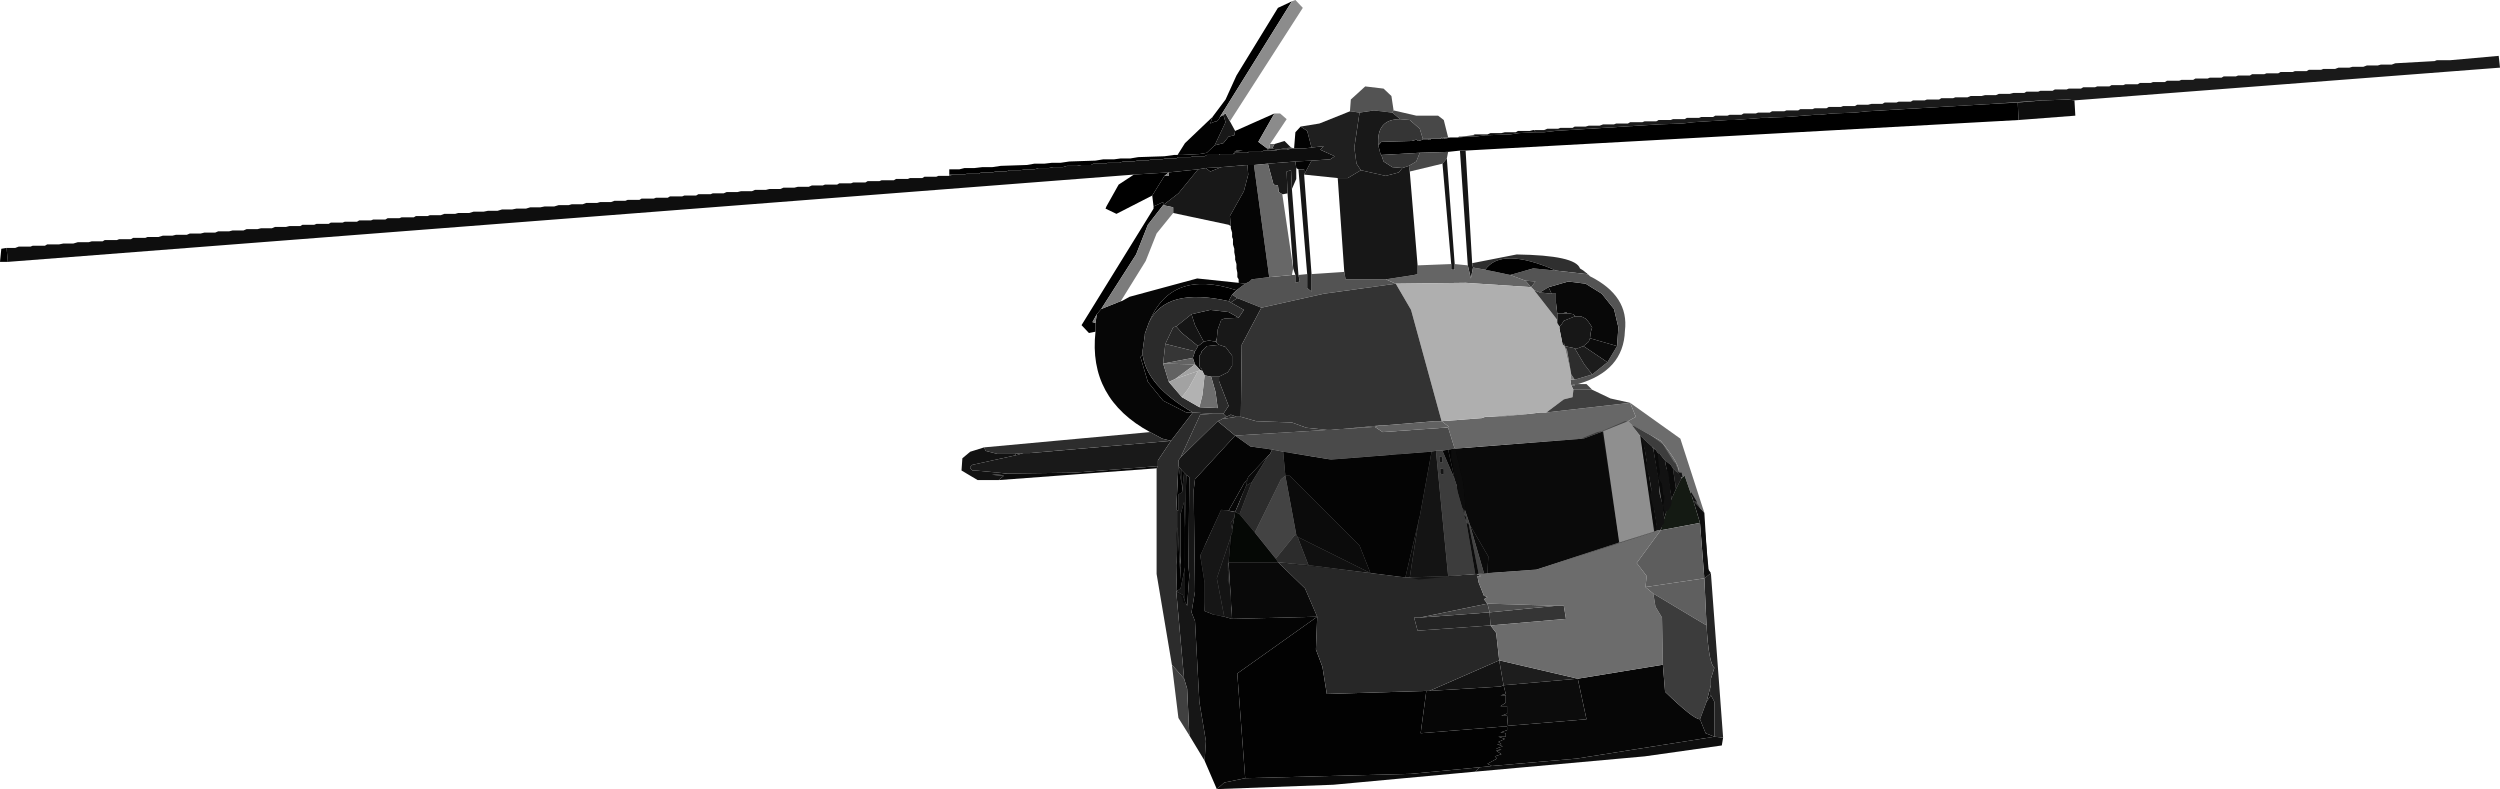<?xml version="1.0" encoding="UTF-8" standalone="no"?>
<svg xmlns:xlink="http://www.w3.org/1999/xlink" height="90.4px" width="286.4px" xmlns="http://www.w3.org/2000/svg">
  <g transform="matrix(1.0, 0.0, 0.0, 1.0, 161.15, 71.65)">
    <path d="M14.6 -56.75 L15.75 -56.75 16.1 -56.9 17.35 -56.9 17.6 -57.0 19.0 -57.0 19.25 -57.15 20.5 -57.15 20.85 -57.25 22.1 -57.25 22.5 -57.4 23.75 -57.4 24.0 -57.5 25.35 -57.5 25.6 -57.65 27.0 -57.65 27.25 -57.75 28.6 -57.75 28.85 -57.9 30.25 -57.9 30.5 -58.0 31.85 -58.0 32.1 -58.15 33.5 -58.15 33.75 -58.25 35.1 -58.25 35.35 -58.4 36.75 -58.4 37.0 -58.5 38.35 -58.5 38.6 -58.65 40.0 -58.65 40.25 -58.75 41.6 -58.75 41.85 -58.9 43.25 -58.9 43.5 -59.0 44.85 -59.0 45.1 -59.15 46.5 -59.15 46.75 -59.25 48.1 -59.25 48.35 -59.4 49.75 -59.4 50.0 -59.5 51.35 -59.5 51.6 -59.65 52.85 -59.65 53.25 -59.75 54.5 -59.75 54.75 -59.9 56.1 -59.9 56.35 -60.0 57.75 -60.0 58.0 -60.15 59.35 -60.15 59.6 -60.25 61.0 -60.25 61.25 -60.4 62.6 -60.4 62.85 -60.5 64.25 -60.5 64.6 -60.65 65.85 -60.65 66.25 -60.75 67.5 -60.75 67.85 -60.9 69.1 -60.9 69.5 -61.0 70.75 -61.0 71.0 -61.15 72.35 -61.15 72.6 -61.25 74.0 -61.25 74.25 -61.4 75.6 -61.4 75.85 -61.5 77.25 -61.5 77.5 -61.65 78.85 -61.65 79.1 -61.75 80.5 -61.75 80.75 -61.9 82.1 -61.9 82.35 -62.0 83.75 -62.0 84.0 -62.15 85.25 -62.15 85.5 -62.25 86.85 -62.25 87.1 -62.4 88.5 -62.4 88.75 -62.5 90.1 -62.5 90.35 -62.65 91.75 -62.65 92.0 -62.75 93.35 -62.75 93.6 -62.9 95.0 -62.9 95.25 -63.0 96.6 -63.0 96.85 -63.15 98.25 -63.15 98.5 -63.25 99.85 -63.25 100.1 -63.4 101.5 -63.4 101.75 -63.5 103.1 -63.5 103.35 -63.65 104.75 -63.65 105.0 -63.75 106.35 -63.75 106.75 -63.9 108.0 -63.9 108.35 -64.0 109.6 -64.0 110.0 -64.15 111.25 -64.15 111.6 -64.25 112.85 -64.25 113.25 -64.4 117.75 -64.65 118.0 -64.75 119.5 -64.75 125.1 -65.25 125.25 -63.9 76.5 -60.15 75.75 -60.25 73.1 -60.15 72.85 -60.15 67.1 -59.75 52.75 -58.9 51.35 -58.75 48.75 -58.65 47.35 -58.5 46.75 -58.5 43.5 -58.25 42.0 -58.2 41.35 -58.15 40.75 -58.15 37.5 -57.9 36.75 -57.9 32.85 -57.65 31.6 -57.5 28.85 -57.4 17.0 -56.65 15.75 -56.5 14.75 -56.5 14.6 -56.75 M7.6 -56.15 L7.75 -56.25 7.75 -56.15 7.6 -56.15 M-21.5 -53.9 L-21.4 -54.0 -21.4 -53.9 -21.5 -53.9 M-19.9 -54.0 L-19.75 -54.15 -19.75 -54.0 -19.9 -54.0 M-18.25 -54.15 L-18.15 -54.25 -18.15 -54.15 -18.25 -54.15 M-14.75 -54.5 L-15.0 -54.4 -14.9 -54.5 -14.75 -54.5 M-13.65 -54.5 L-13.65 -54.65 -13.15 -54.65 -13.65 -54.5" fill="#1a1a1a" fill-rule="evenodd" stroke="none"/>
    <path d="M76.5 -60.15 L76.6 -58.4 70.1 -57.9 70.0 -59.9 72.85 -60.15 73.1 -60.15 75.75 -60.25 76.5 -60.15 M36.25 12.85 L36.1 13.75 27.25 15.0 7.85 16.75 8.35 16.25 9.75 16.1 19.5 15.25 35.25 12.75 36.25 12.85 M-31.25 -51.65 L-160.25 -41.65 -160.4 -43.25 -159.4 -43.25 -159.0 -43.4 -157.65 -43.4 -157.4 -43.5 -156.0 -43.5 -155.75 -43.65 -154.4 -43.65 -153.9 -43.75 -152.75 -43.75 -152.25 -43.9 -151.0 -43.9 -150.65 -44.0 -149.4 -44.0 -149.15 -44.15 -147.75 -44.15 -147.5 -44.25 -146.15 -44.25 -145.9 -44.4 -144.5 -44.4 -144.25 -44.5 -143.0 -44.5 -142.5 -44.65 -141.4 -44.65 -141.0 -44.75 -139.75 -44.75 -139.4 -44.9 -138.15 -44.9 -137.75 -45.0 -136.5 -45.0 -136.15 -45.15 -134.9 -45.15 -134.5 -45.25 -133.25 -45.25 -132.9 -45.4 -131.65 -45.4 -131.25 -45.5 -130.0 -45.5 -129.65 -45.65 -128.4 -45.65 -128.0 -45.75 -126.75 -45.75 -126.5 -45.9 -125.15 -45.9 -124.9 -46.0 -123.5 -46.0 -123.25 -46.15 -121.9 -46.15 -121.65 -46.25 -120.25 -46.25 -120.0 -46.4 -118.65 -46.4 -118.4 -46.5 -117.0 -46.5 -116.75 -46.65 -115.4 -46.65 -115.15 -46.75 -113.75 -46.75 -113.5 -46.9 -112.15 -46.9 -111.9 -47.0 -110.65 -47.0 -110.25 -47.15 -109.0 -47.15 -108.65 -47.25 -107.4 -47.25 -106.9 -47.4 -105.75 -47.4 -105.25 -47.5 -104.15 -47.5 -103.65 -47.65 -102.5 -47.65 -102.0 -47.75 -100.9 -47.75 -100.4 -47.9 -99.25 -47.9 -98.75 -48.0 -97.65 -48.0 -97.15 -48.15 -96.0 -48.15 -95.65 -48.25 -94.4 -48.25 -94.0 -48.4 -92.75 -48.4 -92.4 -48.5 -91.15 -48.5 -90.75 -48.65 -89.5 -48.65 -89.25 -48.75 -87.9 -48.75 -87.65 -48.9 -86.25 -48.9 -86.0 -49.0 -84.65 -49.0 -84.4 -49.15 -83.0 -49.15 -82.75 -49.25 -81.4 -49.25 -81.15 -49.4 -79.75 -49.4 -79.5 -49.5 -78.25 -49.5 -77.9 -49.65 -76.65 -49.65 -76.25 -49.75 -75.0 -49.75 -74.65 -49.9 -73.4 -49.9 -73.0 -50.0 -71.75 -50.0 -71.4 -50.15 -70.15 -50.15 -69.75 -50.25 -68.5 -50.25 -68.15 -50.4 -66.9 -50.4 -66.65 -50.5 -65.25 -50.5 -65.0 -50.65 -63.65 -50.65 -63.4 -50.75 -62.0 -50.75 -61.75 -50.9 -60.4 -50.9 -60.15 -51.0 -58.75 -51.0 -58.5 -51.15 -57.15 -51.15 -56.9 -51.25 -55.5 -51.25 -55.25 -51.4 -53.9 -51.4 -53.65 -51.5 -52.4 -51.5 -52.0 -51.65 -50.65 -51.65 -50.4 -51.75 -49.0 -51.75 -48.75 -51.9 -47.4 -51.9 -47.15 -52.0 -45.9 -52.0 -45.5 -52.15 -44.25 -52.15 -43.75 -52.25 -42.65 -52.25 -42.15 -52.4 -41.0 -52.4 -40.5 -52.5 -39.4 -52.5 -38.9 -52.65 -37.75 -52.65 -37.25 -52.75 -36.15 -52.75 -35.9 -52.9 -34.5 -52.9 -34.25 -53.0 -32.9 -53.0 -32.5 -53.15 -31.25 -53.15 -30.9 -53.25 -29.65 -53.25 -29.25 -53.4 -28.0 -53.4 -27.65 -53.5 -26.4 -53.5 -26.15 -53.65 -24.75 -53.65 -24.5 -53.75 -23.15 -53.75 -22.9 -53.9 -21.5 -53.9 -21.4 -53.9 -21.4 -54.0 -19.9 -54.0 -19.75 -54.0 -19.75 -54.15 -18.25 -54.15 -18.15 -54.15 -18.15 -54.25 -16.65 -54.25 -16.4 -54.4 -15.0 -54.4 -14.75 -54.5 -13.65 -54.5 -13.15 -54.65 -12.9 -54.65 -11.65 -54.65 -10.9 -54.75 -9.5 -54.9 -9.9 -54.5 -8.25 -53.75 -8.75 -53.4 -10.9 -53.25 -12.75 -53.15 -15.9 -52.9 -17.5 -52.75 -18.25 -52.75 -21.25 -52.5 -23.0 -52.4 -23.9 -52.25 -27.25 -51.9 -31.25 -51.65 M6.25 -56.0 L7.6 -56.15 7.75 -56.15 7.75 -56.25 9.25 -56.25 9.6 -56.4 10.85 -56.4 11.25 -56.5 12.5 -56.5 12.75 -56.65 14.1 -56.65 14.5 -56.75 14.6 -56.75 14.75 -56.5 12.85 -56.4 11.85 -56.25 9.0 -56.15 7.85 -56.0 7.0 -56.0 6.25 -56.0" fill="#0e0e0e" fill-rule="evenodd" stroke="none"/>
    <path d="M4.75 -55.9 L5.0 -55.9 4.35 -55.75 4.25 -55.9 4.75 -55.9 M5.85 -55.9 L6.0 -56.0 6.25 -56.0 7.0 -56.0 5.85 -55.9 M41.35 -58.15 L42.0 -58.2 41.5 -58.15 41.35 -58.15 M67.1 -59.75 L72.85 -60.15 70.0 -59.9 67.1 -59.75 M3.85 -55.75 L4.0 -55.9 4.1 -55.75 3.85 -55.75" fill="#282828" fill-rule="evenodd" stroke="none"/>
    <path d="M70.1 -57.9 L6.75 -54.4 6.1 -54.4 4.75 -54.25 1.5 -54.15 -2.9 -53.9 -3.0 -54.0 -3.25 -55.0 -2.9 -55.4 0.6 -55.5 1.1 -55.65 1.35 -55.5 1.85 -55.65 2.5 -55.65 2.75 -55.65 2.75 -55.75 3.85 -55.75 4.1 -55.75 4.35 -55.75 5.0 -55.9 5.85 -55.9 7.0 -56.0 7.85 -56.0 9.0 -56.15 11.85 -56.25 12.85 -56.4 14.75 -56.5 15.75 -56.5 17.0 -56.65 28.85 -57.4 31.6 -57.5 32.85 -57.65 36.75 -57.9 37.5 -57.9 40.75 -58.15 41.35 -58.15 41.5 -58.15 42.0 -58.2 43.5 -58.25 46.75 -58.5 47.35 -58.5 48.75 -58.65 51.35 -58.75 52.75 -58.9 67.1 -59.75 70.0 -59.9 70.1 -57.9 M-35.65 -33.65 L-36.4 -33.5 -37.25 -34.4 -29.0 -47.75 -29.0 -48.0 -27.9 -48.5 -27.9 -48.15 -29.65 -45.9 -31.0 -42.5 -35.0 -36.25 -35.5 -35.65 -36.0 -34.75 -35.65 -34.65 -35.65 -33.65 M-29.15 -49.25 L-33.25 -47.15 -34.5 -47.75 -34.4 -48.0 -33.0 -50.5 -31.25 -51.65 -27.25 -51.9 -27.75 -51.5 -29.15 -49.25 M-160.25 -41.65 L-161.15 -41.65 -161.0 -43.15 -160.4 -43.25 -160.25 -41.65 M-52.4 -51.65 L-52.4 -52.25 -51.25 -52.25 -50.65 -52.4 -49.5 -52.4 -48.65 -52.5 -47.5 -52.5 -46.5 -52.65 -43.5 -52.75 -42.65 -52.9 -41.5 -52.9 -40.65 -53.0 -39.65 -53.0 -38.65 -53.15 -35.65 -53.25 -34.75 -53.4 -33.5 -53.4 -32.75 -53.5 -31.65 -53.5 -30.75 -53.65 -27.75 -53.75 -26.65 -53.9 -26.25 -53.9 -25.75 -53.9 -23.75 -54.0 -22.9 -54.15 -22.0 -55.0 -21.0 -55.25 -20.4 -56.0 -19.75 -56.15 -19.65 -56.65 -15.15 -58.65 -17.0 -55.4 -16.0 -54.65 -16.0 -54.5 -15.0 -54.4 -16.4 -54.4 -16.65 -54.25 -18.15 -54.25 -18.25 -54.15 -19.75 -54.15 -19.9 -54.0 -21.4 -54.0 -21.5 -53.9 -22.9 -53.9 -23.15 -53.75 -24.5 -53.75 -24.75 -53.65 -26.15 -53.65 -26.4 -53.5 -27.65 -53.5 -28.0 -53.4 -29.25 -53.4 -29.65 -53.25 -30.9 -53.25 -31.25 -53.15 -32.5 -53.15 -32.9 -53.0 -34.25 -53.0 -34.5 -52.9 -35.9 -52.9 -36.15 -52.75 -37.25 -52.75 -37.75 -52.65 -38.9 -52.65 -39.4 -52.5 -40.5 -52.5 -41.0 -52.4 -42.15 -52.4 -42.65 -52.25 -43.75 -52.25 -44.25 -52.15 -45.5 -52.15 -45.9 -52.0 -47.15 -52.0 -47.4 -51.9 -48.75 -51.9 -49.0 -51.75 -50.4 -51.75 -50.65 -51.65 -52.0 -51.65 -52.4 -51.65 M-22.25 -58.25 L-20.75 -60.25 -19.5 -63.0 -14.75 -70.75 -13.15 -71.5 -21.4 -58.25 -21.5 -58.0 -21.75 -57.75 -21.9 -57.75 -22.5 -57.5 -22.25 -58.25 M-21.25 -52.5 L-22.5 -52.0 -23.0 -52.4 -21.25 -52.5 M-18.75 -54.4 L-19.5 -54.4 -19.75 -54.25 -18.75 -54.4 M-14.75 -54.5 L-14.9 -54.5 -14.0 -54.65 -13.65 -54.65 -13.65 -54.5 -14.75 -54.5 M-19.5 -38.4 L-20.0 -37.9 -20.4 -37.15 Q-27.65 -38.8 -29.55 -34.65 -27.05 -40.9 -19.5 -38.4 M-24.5 -24.4 L-25.25 -24.4 -27.9 -25.75 -29.65 -27.9 -30.5 -30.75 -30.25 -31.0 Q-29.75 -27.4 -24.5 -24.4" fill="#000000" fill-rule="evenodd" stroke="none"/>
    <path d="M-6.5 -58.9 L-6.4 -60.25 -4.75 -61.75 -2.65 -61.5 -1.75 -60.65 -1.5 -59.0 -1.65 -58.75 -3.75 -59.0 -5.4 -58.75 -6.4 -58.9 -6.5 -58.9 M-15.75 -39.9 L-13.15 -40.15 -12.75 -40.15 -12.75 -39.25 -12.25 -39.4 -12.4 -40.15 -11.4 -40.25 -11.4 -38.65 -10.9 -38.25 -10.9 -40.25 -7.15 -40.5 -7.0 -39.65 -2.4 -39.65 -1.25 -39.15 -9.5 -38.0 -16.65 -36.4 -19.4 -37.5 -20.0 -37.9 -19.5 -38.4 -18.5 -39.15 -18.0 -39.4 -17.75 -39.65 -15.75 -39.9" fill="#535353" fill-rule="evenodd" stroke="none"/>
    <path d="M-1.5 -59.0 L1.1 -58.4 3.6 -58.4 4.25 -57.9 4.75 -55.9 4.25 -55.9 4.0 -55.9 3.85 -55.75 2.75 -55.75 2.5 -55.75 1.85 -55.75 1.5 -56.9 0.35 -57.9 -0.75 -58.0 -1.65 -58.75 -1.5 -59.0 M0.25 -52.65 L1.1 -53.15 1.5 -54.15 4.75 -54.25 4.6 -53.5 4.1 -52.9 0.35 -52.0 0.25 -52.65" fill="#484848" fill-rule="evenodd" stroke="none"/>
    <path d="M-20.25 -57.75 L-19.65 -56.65 -19.75 -56.15 -20.4 -56.0 -21.0 -55.25 -22.0 -55.0 -20.75 -57.65 -21.0 -58.5 -20.75 -58.65 -20.25 -57.75 M-23.9 -52.25 L-23.0 -52.4 -22.5 -52.0 -21.25 -52.5 -18.25 -52.75 -18.15 -51.65 -18.65 -49.75 -20.25 -46.9 -20.15 -45.75 -20.4 -45.9 -26.75 -47.25 -26.75 -47.9 -27.9 -48.15 -26.15 -49.5 -23.9 -52.25 M-13.65 -49.5 L-13.75 -52.0 -13.25 -52.15 -13.15 -50.0 -12.4 -40.15 -12.25 -39.4 -12.75 -39.25 -12.75 -40.15 -13.0 -40.9 -13.65 -49.5 M-5.25 -52.15 L-5.75 -52.9 -6.0 -54.75 -5.4 -58.75 -3.75 -59.0 -1.65 -58.75 -0.75 -58.0 Q-3.5 -58.0 -3.25 -55.0 L-3.0 -54.0 -2.9 -53.9 -2.65 -53.15 -1.65 -52.5 -0.5 -52.4 -0.9 -51.9 -2.4 -51.5 -5.25 -52.15 M-19.4 -37.5 L-16.65 -36.4 -18.9 -32.15 -19.0 -23.9 -19.5 -23.9 -20.15 -24.15 -20.65 -23.9 -21.0 -24.25 -20.4 -25.15 -21.5 -28.0 -21.5 -28.5 -20.5 -29.0 -20.0 -29.75 -20.0 -30.9 -20.75 -31.9 -21.5 -32.15 -21.75 -32.4 -21.75 -32.9 -21.65 -33.9 -21.25 -35.0 -20.9 -35.15 -19.25 -35.25 -18.65 -36.15 -20.15 -37.0 -19.4 -37.5" fill="#181818" fill-rule="evenodd" stroke="none"/>
    <path d="M-12.15 -57.15 L-10.0 -57.5 -6.5 -58.9 -6.4 -58.9 -5.4 -58.75 -6.0 -54.75 -5.75 -52.9 -5.25 -52.15 -6.75 -51.25 -7.9 -51.25 -11.75 -51.65 -10.9 -53.25 -8.75 -53.4 -8.25 -53.75 -9.9 -54.5 -9.5 -54.9 -10.9 -54.75 -11.4 -56.65 -12.15 -57.15" fill="#1f1f1f" fill-rule="evenodd" stroke="none"/>
    <path d="M-29.0 -48.0 L-29.15 -49.25 -27.75 -51.5 -27.25 -51.5 -27.25 -51.9 -23.9 -52.25 -26.15 -49.5 -27.9 -48.15 -27.9 -48.5 -29.0 -48.0 M-26.25 -53.9 L-25.4 -55.25 -22.25 -58.25 -22.5 -57.5 -21.9 -57.75 -21.75 -57.75 -21.5 -58.0 -21.4 -58.25 -21.0 -58.5 -20.75 -57.65 -22.0 -55.0 -22.9 -54.15 -23.75 -54.0 -25.75 -53.9 -26.25 -53.9 M-12.9 -54.65 L-12.75 -56.5 -12.15 -57.15 -11.4 -56.65 -10.9 -54.75 -11.65 -54.65 -12.9 -54.65 M-12.75 -53.15 L-10.9 -53.25 -11.75 -51.65 -11.75 -52.25 -12.4 -52.25 -12.65 -52.4 -12.75 -53.15 M5.5 -20.25 L20.25 -21.4 22.5 -22.25 24.35 -9.5 14.85 -6.4 9.25 -6.0 9.35 -7.9 7.25 -11.5 5.5 -16.75 4.75 -20.15 5.5 -20.25 M28.75 -10.9 L28.35 -10.75 26.75 -21.75 27.1 -21.4 28.75 -10.9 M28.25 -20.25 L28.5 -20.15 28.85 -19.65 29.85 -13.4 29.5 -12.25 28.25 -20.25 M29.6 -18.9 L30.25 -18.4 30.5 -18.0 30.85 -15.65 30.35 -14.5 29.6 -18.9 M-25.4 -11.25 L-25.4 -6.65 -25.9 -4.25 -26.4 -3.9 -26.25 -11.25 -25.9 -5.25 -25.9 -12.75 -25.5 -14.15 -25.4 -11.25 M-26.15 -18.25 L-25.75 -16.0 -25.75 -17.75 -25.5 -17.5 -25.75 -15.25 -26.15 -15.0 -26.15 -13.15 -26.4 -13.25 -26.15 -18.25 M-10.25 -1.0 L-10.4 2.75 -9.65 4.75 -9.15 7.85 2.25 7.5 1.6 12.35 10.85 11.6 11.5 11.6 11.5 12.0 10.75 12.25 11.35 12.35 11.35 12.75 10.5 12.75 11.25 13.0 10.5 13.35 10.85 13.6 10.35 13.6 11.0 13.85 10.25 14.1 10.85 14.25 10.25 14.35 10.85 14.75 10.1 15.0 10.35 15.25 9.25 15.85 9.75 16.1 8.35 16.25 0.5 17.0 -18.5 17.5 -19.4 5.6 -19.4 5.5 -10.25 -1.0 M-44.75 -19.5 L-44.9 -19.65 -43.9 -19.75 -44.75 -19.5" fill="#020202" fill-rule="evenodd" stroke="none"/>
    <path d="M-15.15 -55.15 L-14.0 -55.5 -13.25 -54.75 -12.9 -54.65 -13.15 -54.65 -13.25 -54.75 -14.0 -54.65 -14.9 -54.5 -15.4 -54.65 -15.15 -55.15 M-14.25 -49.4 L-14.65 -49.65 -14.75 -50.4 -15.25 -50.5 -15.9 -52.9 -12.75 -53.15 -12.65 -52.4 -12.65 -51.15 -13.15 -50.0 -13.25 -52.15 -13.75 -52.0 -13.65 -49.5 -14.15 -49.4 -14.25 -49.4 M-27.0 -21.15 L-28.5 -18.9 -28.5 -18.25 -38.15 -17.5 -45.75 -17.4 -49.4 -17.75 -49.75 -17.75 -50.0 -18.0 -50.0 -18.15 -49.75 -18.4 -44.75 -19.5 -43.9 -19.75 -43.15 -19.75 -27.0 -21.15" fill="#191919" fill-rule="evenodd" stroke="none"/>
    <path d="M-15.65 -55.15 L-15.15 -55.15 -15.4 -54.65 -15.75 -54.65 -15.65 -55.15 M-17.5 -52.75 L-15.9 -52.9 -15.25 -50.5 -14.75 -50.4 -14.65 -49.65 -14.25 -49.4 -13.0 -40.9 -13.15 -40.15 -15.75 -39.9 -17.5 -52.75 M16.0 -24.4 L25.6 -25.5 26.25 -23.9 25.35 -23.4 22.5 -22.25 20.25 -21.4 5.5 -20.25 4.75 -22.65 4.25 -22.65 4.85 -22.75 4.0 -23.4 8.6 -23.75 9.0 -23.9 9.85 -23.9 10.6 -23.9 14.15 -24.25 15.35 -24.4 16.0 -24.4" fill="#676767" fill-rule="evenodd" stroke="none"/>
    <path d="M20.25 -40.65 L20.85 -40.15 20.6 -40.25 20.25 -40.65 M-20.15 -45.75 L-20.25 -46.9 -18.65 -49.75 -18.15 -51.65 -18.25 -52.75 -17.5 -52.75 -15.75 -39.9 -17.75 -39.65 -18.0 -39.4 -18.5 -39.15 -19.25 -39.25 -19.25 -39.65 -19.4 -39.9 -19.4 -40.4 -19.5 -40.9 -19.5 -41.4 -19.65 -41.9 -19.65 -42.25 -19.75 -42.75 -19.75 -43.15 -19.9 -43.65 -19.9 -44.25 -20.0 -44.5 -20.0 -45.0 -20.15 -45.5 -20.15 -45.75" fill="#050505" fill-rule="evenodd" stroke="none"/>
    <path d="M-52.4 -51.5 L-52.4 -51.65 -52.0 -51.65 -52.4 -51.5 M-15.0 -54.4 L-16.0 -54.5 -16.0 -54.65 -15.75 -54.65 -15.4 -54.65 -14.9 -54.5 -15.0 -54.4 M-18.75 -54.4 L-19.75 -54.25 -19.5 -54.4 -18.75 -54.4 M-13.15 -54.65 L-13.65 -54.65 -14.0 -54.65 -13.25 -54.75 -13.15 -54.65 M1.85 -55.75 L2.5 -55.75 2.5 -55.65 1.85 -55.65 1.85 -55.75 M4.0 -55.9 L4.25 -55.9 4.1 -55.75 4.0 -55.9 M16.25 -38.75 L18.5 -39.4 20.5 -39.15 22.35 -38.0 23.75 -36.25 24.25 -34.15 24.1 -32.0 21.0 -32.9 21.1 -33.65 21.25 -34.15 20.85 -34.75 20.5 -35.15 20.0 -35.4 19.35 -35.4 19.25 -35.5 19.1 -35.65 18.6 -35.75 18.35 -35.75 18.35 -35.9 17.85 -35.75 17.25 -35.75 17.1 -37.0 17.1 -38.0 16.6 -38.0 16.25 -38.75 M-19.25 -35.25 L-20.9 -35.15 -21.25 -35.0 -21.65 -33.9 -21.75 -32.9 -21.9 -32.5 -22.65 -32.65 -23.25 -32.5 -24.25 -34.4 -24.65 -35.65 -22.5 -36.15 -20.4 -35.9 -19.25 -35.25" fill="#080808" fill-rule="evenodd" stroke="none"/>
    <path d="M-15.15 -58.65 L-14.5 -58.65 -13.75 -58.0 -15.65 -55.15 -15.75 -54.65 -16.0 -54.65 -17.0 -55.4 -15.15 -58.65" fill="#8b8b8b" fill-rule="evenodd" stroke="none"/>
    <path d="M-13.15 -71.5 L-12.75 -71.65 -11.9 -70.75 -20.25 -57.75 -20.75 -58.65 -21.0 -58.5 -21.4 -58.25 -13.15 -71.5" fill="#8c8c8c" fill-rule="evenodd" stroke="none"/>
    <path d="M-0.75 -58.0 L0.35 -57.9 1.5 -56.9 1.85 -55.75 1.85 -55.65 1.35 -55.5 1.1 -55.65 0.6 -55.5 -2.9 -55.4 -3.25 -55.0 Q-3.5 -58.0 -0.75 -58.0 M-0.5 -52.4 L-1.65 -52.5 -2.65 -53.15 -2.9 -53.9 1.5 -54.15 1.1 -53.15 0.25 -52.65 -0.5 -52.4 M17.1 -2.25 L18.0 -2.25 18.25 -0.75 9.6 0.0 9.5 -1.5 17.1 -2.25 M-21.0 -24.25 L-20.65 -23.9 -21.15 -23.65 -21.4 -23.5 -21.65 -23.4 -25.9 -19.25 -23.65 -24.15 -22.15 -24.25 -21.0 -24.25" fill="#353535" fill-rule="evenodd" stroke="none"/>
    <path d="M2.5 -55.75 L2.75 -55.75 2.75 -55.65 2.5 -55.65 2.5 -55.75 M4.1 -55.75 L4.25 -55.9 4.35 -55.75 4.1 -55.75 M10.6 4.0 L19.6 6.1 11.1 6.85 10.6 4.0 M-12.5 -10.15 L-4.15 -6.0 -11.25 -6.9 -12.5 -10.15" fill="#1d1d1d" fill-rule="evenodd" stroke="none"/>
    <path d="M6.75 -54.4 L7.5 -41.5 7.6 -41.0 7.35 -39.75 7.0 -41.25 6.1 -54.4 6.75 -54.4 M-23.15 15.5 L-24.9 12.6 -25.15 7.25 -25.5 6.1 -26.4 -3.9 -25.65 -3.5 -25.4 -2.75 -25.15 -2.25 -24.9 -5.75 -25.0 -6.75 -24.9 -17.0 -25.25 -17.25 -25.5 -17.5 -25.75 -17.75 -26.15 -18.25 -26.15 -18.9 -25.9 -19.25 -21.65 -23.4 -19.65 -21.75 -24.25 -16.75 -24.4 -15.5 -24.25 -3.9 -24.65 -1.5 -24.25 -0.5 -23.75 8.75 -23.0 13.25 -23.15 15.5 M-12.4 -52.25 L-11.75 -52.25 -11.75 -51.65 -10.9 -40.25 -10.9 -38.25 -11.4 -38.65 -11.4 -40.25 -12.4 -52.25 M4.1 -52.9 L4.6 -53.5 5.5 -41.4 5.5 -40.75 5.1 -40.75 5.1 -41.4 4.1 -52.9" fill="#161616" fill-rule="evenodd" stroke="none"/>
    <path d="M1.25 -41.25 L5.1 -41.4 5.1 -40.75 5.5 -40.75 5.5 -41.4 7.0 -41.25 7.35 -39.75 7.6 -41.0 9.0 -40.75 11.85 -40.15 13.6 -39.5 14.25 -38.75 6.75 -39.25 -1.25 -39.15 -2.4 -39.65 0.85 -40.15 1.25 -40.25 1.25 -41.25" fill="#656565" fill-rule="evenodd" stroke="none"/>
    <path d="M-7.9 -51.25 L-6.75 -51.25 -5.25 -52.15 -2.4 -51.5 -0.9 -51.9 -0.5 -52.4 0.25 -52.65 0.35 -52.0 1.25 -41.25 1.25 -40.25 0.85 -40.15 -2.4 -39.65 -7.0 -39.65 -7.15 -40.5 -7.9 -51.25 M21.0 -32.9 L20.85 -32.5 20.25 -32.0 19.6 -31.75 19.25 -31.75 18.1 -32.0 18.1 -32.25 17.85 -32.25 17.5 -34.0 17.5 -34.25 17.75 -34.5 18.0 -34.9 19.25 -35.4 19.35 -35.4 20.0 -35.4 20.5 -35.15 20.85 -34.75 21.25 -34.15 21.1 -33.65 21.0 -32.9" fill="#171717" fill-rule="evenodd" stroke="none"/>
    <path d="M-27.25 -51.9 L-27.25 -51.5 -27.75 -51.5 -27.25 -51.9" fill="#7e7e7e" fill-rule="evenodd" stroke="none"/>
    <path d="M-29.4 -22.15 Q-36.5 -26.0 -35.65 -33.65 L-35.65 -34.65 -35.5 -35.65 -35.0 -36.25 -32.75 -37.15 -32.65 -37.15 -31.75 -37.65 -24.0 -39.75 -19.25 -39.25 -18.5 -39.15 -19.5 -38.4 Q-27.05 -40.9 -29.55 -34.65 L-30.0 -33.4 -30.0 -33.25 -30.25 -31.5 -30.25 -31.0 -30.5 -30.75 -29.65 -27.9 -27.9 -25.75 -25.25 -24.4 -24.5 -24.4 -27.0 -21.15 -28.0 -21.4 -29.4 -22.15 M19.6 6.1 L29.35 4.5 29.6 7.6 Q32.85 10.75 33.6 10.75 L34.25 12.35 35.25 12.75 19.5 15.25 9.75 16.1 9.25 15.85 10.35 15.25 10.1 15.0 10.85 14.75 10.25 14.35 10.85 14.25 10.25 14.1 11.0 13.85 10.35 13.6 10.85 13.6 10.5 13.35 11.25 13.0 10.5 12.75 11.35 12.75 11.35 12.35 10.75 12.25 11.5 12.0 11.5 11.6 10.85 11.6 1.6 12.35 2.25 7.5 2.6 7.5 10.75 7.0 11.1 6.85 11.35 7.85 10.75 8.0 11.35 8.0 11.35 8.85 10.75 9.25 11.5 9.25 11.5 10.1 10.85 10.35 11.5 10.35 11.6 11.5 20.6 10.75 19.6 6.1 M-21.75 -32.4 L-21.5 -32.15 -22.9 -32.0 -23.5 -31.4 -23.5 -31.25 -23.75 -30.9 -23.75 -29.75 -23.65 -29.5 -23.5 -29.4 -23.4 -29.15 -23.65 -29.25 -24.25 -29.9 -24.5 -30.65 -24.25 -31.4 -23.9 -32.0 -23.25 -32.5 -22.65 -32.65 -21.9 -32.5 -21.75 -32.4 M-18.65 -16.25 L-18.25 -16.65 -18.4 -16.0 -19.65 -13.0 -20.4 -13.15 -18.65 -16.25" fill="#060606" fill-rule="evenodd" stroke="none"/>
    <path d="M-27.9 -48.15 L-26.75 -47.9 -26.75 -47.25 -28.65 -44.9 -29.9 -41.75 -32.75 -37.15 -35.0 -36.25 -31.0 -42.5 -29.65 -45.9 -27.9 -48.15 M-35.5 -35.65 L-35.65 -34.65 -36.0 -34.75 -35.5 -35.65" fill="#7c7c7c" fill-rule="evenodd" stroke="none"/>
    <path d="M7.5 -41.5 L12.6 -42.5 Q19.35 -42.4 19.85 -40.9 L20.25 -40.65 20.6 -40.25 17.1 -40.65 Q10.85 -43.4 9.0 -40.75 L7.6 -41.0 7.5 -41.5 M18.85 -27.5 L19.25 -27.65 19.25 -27.5 18.85 -27.5" fill="#2f2f2f" fill-rule="evenodd" stroke="none"/>
    <path d="M20.85 -40.15 L21.0 -40.0 Q25.5 -37.75 25.0 -33.75 24.85 -29.15 19.6 -27.65 L19.25 -27.65 18.85 -27.5 18.75 -28.15 19.25 -28.15 21.25 -28.75 23.0 -30.15 24.1 -32.0 24.25 -34.15 23.75 -36.25 22.35 -38.0 20.5 -39.15 18.5 -39.4 16.25 -38.75 15.25 -38.15 14.6 -38.4 14.25 -38.75 14.75 -39.4 13.6 -39.5 11.85 -40.15 14.5 -40.9 17.1 -40.65 20.6 -40.25 20.85 -40.15" fill="#545454" fill-rule="evenodd" stroke="none"/>
    <path d="M19.25 -35.5 L19.35 -35.4 19.25 -35.4 19.25 -35.5 M11.85 -40.15 L9.0 -40.75 Q10.85 -43.4 17.1 -40.65 L14.5 -40.9 11.85 -40.15" fill="#010101" fill-rule="evenodd" stroke="none"/>
    <path d="M19.6 -27.65 L20.6 -27.65 21.25 -27.0 19.1 -27.0 18.85 -27.5 19.25 -27.5 19.25 -27.65 19.6 -27.65 M4.25 -22.65 L4.75 -22.65 5.5 -20.25 4.75 -20.15 4.1 -20.0 3.35 -20.0 2.75 -19.9 -8.65 -19.0 -14.15 -19.9 -15.4 -20.15 -17.9 -20.5 -19.65 -21.75 -9.15 -22.4 -8.65 -22.4 -7.65 -22.5 -7.4 -22.5 -3.65 -22.75 -2.75 -22.15 4.25 -22.65" fill="#4a4a4a" fill-rule="evenodd" stroke="none"/>
    <path d="M18.75 -28.15 L18.85 -27.5 19.1 -27.0 19.0 -26.15 18.0 -25.9 16.0 -24.4 15.35 -24.4 14.15 -24.25 9.85 -23.9 9.0 -23.9 8.6 -23.75 4.0 -23.4 0.5 -36.15 -1.25 -39.15 6.75 -39.25 14.25 -38.75 14.6 -38.4 17.25 -35.0 17.25 -34.65 17.5 -34.25 17.5 -34.0 17.85 -32.25 18.1 -32.0 18.1 -31.9 18.85 -28.75 18.75 -28.15" fill="#afafaf" fill-rule="evenodd" stroke="none"/>
    <path d="M19.25 -28.15 L18.75 -28.15 18.85 -28.75 18.1 -31.9 18.35 -31.65 18.85 -28.75 19.25 -28.15" fill="#808080" fill-rule="evenodd" stroke="none"/>
    <path d="M-48.4 -20.4 L-29.4 -22.15 -28.0 -21.4 -27.0 -21.15 -43.15 -19.75 -43.9 -19.75 -44.9 -19.65 -46.9 -19.65 -48.25 -20.0 -48.4 -20.4 M21.25 -28.75 L19.25 -28.15 18.85 -28.75 18.35 -31.65 18.1 -31.9 18.1 -32.0 19.25 -31.75 20.35 -29.9 21.25 -28.75" fill="#2d2d2d" fill-rule="evenodd" stroke="none"/>
    <path d="M17.25 -35.75 L17.85 -35.75 18.35 -35.75 18.6 -35.75 19.1 -35.65 19.25 -35.5 19.25 -35.4 18.0 -34.9 17.75 -34.5 17.5 -34.25 17.25 -34.65 17.25 -35.0 17.25 -35.75 M17.85 -32.25 L18.1 -32.25 18.1 -32.0 17.85 -32.25" fill="#101010" fill-rule="evenodd" stroke="none"/>
    <path d="M17.85 -35.75 L18.35 -35.9 18.35 -35.75 17.85 -35.75" fill="#262626" fill-rule="evenodd" stroke="none"/>
    <path d="M13.6 -39.5 L14.75 -39.4 14.25 -38.75 13.6 -39.5 M14.6 -38.4 L15.25 -38.15 16.6 -38.0 17.1 -38.0 17.1 -37.0 17.25 -35.75 17.25 -35.0 14.6 -38.4" fill="#3b3b3b" fill-rule="evenodd" stroke="none"/>
    <path d="M15.25 -38.15 L16.25 -38.75 16.6 -38.0 15.25 -38.15 M1.35 -11.9 L0.35 -5.5 -0.15 -5.5 1.35 -11.9 M2.6 7.5 L10.6 4.0 11.1 6.85 10.75 7.0 2.6 7.5" fill="#141414" fill-rule="evenodd" stroke="none"/>
    <path d="M7.85 16.75 L-8.4 18.25 -21.75 18.75 -20.9 18.0 -18.5 17.5 0.5 17.0 8.35 16.25 7.85 16.75 M24.1 -32.0 L23.0 -30.15 20.25 -32.0 20.85 -32.5 21.0 -32.9 24.1 -32.0" fill="#0b0b0b" fill-rule="evenodd" stroke="none"/>
    <path d="M-20.0 -37.9 L-19.4 -37.5 -20.15 -37.0 -20.4 -37.15 -20.0 -37.9" fill="#1e1e1e" fill-rule="evenodd" stroke="none"/>
    <path d="M-30.25 -31.0 L-30.25 -31.5 -30.0 -33.25 -30.0 -33.4 -29.55 -34.65 Q-27.65 -38.8 -20.4 -37.15 L-20.15 -37.0 -18.65 -36.15 -19.25 -35.25 -20.4 -35.9 -22.5 -36.15 -24.65 -35.65 -26.4 -34.25 -26.75 -34.15 -27.65 -32.25 -27.9 -30.0 -27.25 -27.9 -25.75 -26.15 -23.75 -25.0 -21.65 -24.9 -21.9 -26.75 -22.4 -28.5 -21.5 -28.5 -21.5 -28.0 -20.4 -25.15 -21.0 -24.25 -22.15 -24.25 -24.5 -24.4 Q-29.75 -27.4 -30.25 -31.0 M-20.65 -23.9 L-20.15 -24.15 -19.5 -23.9 -21.15 -23.65 -20.65 -23.9" fill="#2b2b2b" fill-rule="evenodd" stroke="none"/>
    <path d="M4.0 -23.4 L3.25 -23.4 -2.75 -22.9 -3.15 -22.9 -7.4 -22.5 -7.65 -22.5 -8.65 -22.4 -9.15 -22.4 -11.5 -22.65 -13.15 -23.25 -17.25 -23.4 -19.0 -23.9 -18.9 -32.15 -16.65 -36.4 -9.5 -38.0 -1.25 -39.15 0.5 -36.15 4.0 -23.4" fill="#333333" fill-rule="evenodd" stroke="none"/>
    <path d="M21.25 -27.0 L23.35 -26.0 25.6 -25.5 16.0 -24.4 18.0 -25.9 19.0 -26.15 19.1 -27.0 21.25 -27.0 M14.15 -24.25 L10.6 -23.9 9.85 -23.9 14.15 -24.25" fill="#3f3f3f" fill-rule="evenodd" stroke="none"/>
    <path d="M-21.5 -32.15 L-20.75 -31.9 -20.0 -30.9 -20.0 -29.75 -20.5 -29.0 -21.5 -28.5 -22.4 -28.5 -23.15 -28.65 -23.4 -29.15 -23.5 -29.4 -23.65 -29.5 -23.75 -29.75 -23.75 -30.9 -23.5 -31.25 -23.5 -31.4 -22.9 -32.0 -21.5 -32.15 M-23.9 -32.0 L-25.75 -33.5 -26.4 -34.25 -24.65 -35.65 -24.25 -34.4 -23.25 -32.5 -23.9 -32.0" fill="#151515" fill-rule="evenodd" stroke="none"/>
    <path d="M0.35 -5.5 L4.75 -5.65 8.0 -5.9 8.5 -5.65 8.1 -5.65 8.25 -4.9 8.85 -3.4 9.25 -3.25 8.85 -3.0 9.25 -2.5 1.5 -0.9 0.85 -0.9 1.25 0.6 9.6 0.0 10.25 0.85 10.6 4.0 2.6 7.5 2.25 7.5 -9.15 7.85 -9.65 4.75 -10.4 2.75 -10.25 -1.0 -11.65 -4.25 -14.75 -7.25 -11.25 -6.9 -4.15 -6.0 -0.15 -5.5 0.35 -5.5 M-27.65 -32.25 L-26.75 -34.15 -26.4 -34.25 -25.75 -33.5 -23.9 -32.0 -24.25 -31.4 -27.65 -32.25" fill="#272727" fill-rule="evenodd" stroke="none"/>
    <path d="M-27.65 -32.25 L-24.25 -31.4 -24.5 -30.65 -27.9 -30.0 -27.65 -32.25" fill="#363636" fill-rule="evenodd" stroke="none"/>
    <path d="M-24.5 -30.65 L-24.25 -29.9 -27.9 -30.0 -24.5 -30.65" fill="#636363" fill-rule="evenodd" stroke="none"/>
    <path d="M-21.75 -32.9 L-21.75 -32.4 -21.9 -32.5 -21.75 -32.9" fill="#323232" fill-rule="evenodd" stroke="none"/>
    <path d="M23.0 -30.15 L21.25 -28.75 20.35 -29.9 19.25 -31.75 19.6 -31.75 20.25 -32.0 23.0 -30.15" fill="#1c1c1c" fill-rule="evenodd" stroke="none"/>
    <path d="M-23.15 -28.65 L-22.4 -28.5 -21.9 -26.75 -21.65 -24.9 -23.75 -25.0 -23.4 -26.4 -23.15 -28.65" fill="#6e6e6e" fill-rule="evenodd" stroke="none"/>
    <path d="M-23.65 -29.25 L-23.4 -29.15 -23.15 -28.65 -23.4 -26.4 -23.75 -25.0 -25.75 -26.15 -25.0 -27.15 -23.9 -29.15 -23.65 -29.25" fill="#b2b2b2" fill-rule="evenodd" stroke="none"/>
    <path d="M-27.9 -30.0 L-24.25 -29.9 -26.5 -28.25 -27.25 -27.9 -27.9 -30.0" fill="#626262" fill-rule="evenodd" stroke="none"/>
    <path d="M-24.25 -29.9 L-23.65 -29.25 -23.9 -29.15 -26.5 -28.25 -24.25 -29.9" fill="#a3a3a3" fill-rule="evenodd" stroke="none"/>
    <path d="M-27.25 -27.9 L-26.5 -28.25 -23.9 -29.15 -25.0 -27.15 -25.75 -26.15 -27.25 -27.9" fill="#a2a2a2" fill-rule="evenodd" stroke="none"/>
    <path d="M-26.9 4.5 L-28.65 -5.9 -28.65 -18.0 -28.5 -18.25 -28.5 -18.9 -27.0 -21.15 -24.5 -24.4 -22.15 -24.25 -23.65 -24.15 -25.9 -19.25 -26.15 -18.9 -26.15 -18.25 -26.4 -13.25 -26.15 -13.15 -26.15 -15.0 -25.75 -15.25 -25.5 -17.5 -25.25 -17.25 -25.4 -11.25 -25.5 -14.15 -25.9 -12.75 -25.9 -5.25 -26.25 -11.25 -26.4 -3.9 -25.9 -4.25 -25.4 -6.65 -25.4 -2.75 -25.65 -3.5 -26.4 -3.9 -25.5 6.1 -26.9 4.5 M-26.15 -18.25 L-25.75 -17.75 -25.75 -16.0 -26.15 -18.25 M-20.4 -13.15 L-19.65 -13.0 -19.75 -12.4 -20.15 -11.75 -20.0 -11.0 -20.0 -10.65 -20.15 -10.25 -20.15 -10.15 -21.75 -5.4 -20.9 -1.0 -22.15 -1.25 -23.15 -1.65 -23.15 -4.9 -23.65 -8.0 -21.25 -13.25 -20.4 -13.15" fill="#2c2c2c" fill-rule="evenodd" stroke="none"/>
    <path d="M-3.15 -22.9 L-3.65 -22.75 -7.4 -22.5 -3.15 -22.9 M-19.0 -23.9 L-17.25 -23.4 -13.15 -23.25 -11.5 -22.65 -9.15 -22.4 -19.65 -21.75 -21.65 -23.4 -21.4 -23.5 -21.15 -23.65 -19.5 -23.9 -19.0 -23.9" fill="#383838" fill-rule="evenodd" stroke="none"/>
    <path d="M25.6 -25.5 L31.35 -21.4 34.1 -12.9 32.85 -14.25 31.85 -17.15 31.5 -16.9 31.1 -17.5 Q31.5 -18.25 29.1 -21.15 L25.75 -23.0 25.35 -23.4 26.25 -23.9 25.6 -25.5 M9.25 -6.0 L14.85 -6.4 24.35 -9.5 28.35 -10.75 28.75 -10.9 29.1 -10.9 26.35 -7.15 27.5 -5.65 27.35 -4.4 28.25 -3.65 28.5 -2.15 29.25 -0.9 29.35 4.5 19.6 6.1 10.6 4.0 10.25 0.85 9.6 0.0 18.25 -0.75 18.0 -2.25 17.1 -2.25 9.25 -2.5 8.85 -3.0 9.25 -3.25 8.85 -3.4 8.25 -4.9 8.1 -5.65 8.5 -5.65 8.0 -5.9 8.85 -6.0 9.25 -6.0 M28.5 -20.15 L28.25 -20.25 28.1 -20.5 28.5 -20.15" fill="#6c6c6c" fill-rule="evenodd" stroke="none"/>
    <path d="M34.1 -12.9 L34.5 -6.5 34.85 -6.0 34.1 -5.4 33.6 -11.75 32.85 -14.25 34.1 -12.9 M-18.4 -16.0 L-18.25 -16.65 -18.65 -16.25 -18.25 -16.75 -18.15 -17.0 -15.9 -19.4 -17.75 -16.4 -18.4 -16.0" fill="#0f0f0f" fill-rule="evenodd" stroke="none"/>
    <path d="M31.5 -16.9 L31.85 -17.15 32.85 -14.25 33.6 -11.75 29.1 -10.9 29.5 -12.25 29.85 -13.4 30.35 -14.5 30.85 -15.65 31.5 -16.9" fill="#141a13" fill-rule="evenodd" stroke="none"/>
    <path d="M31.1 -17.5 L31.5 -16.9 30.85 -15.65 30.5 -18.0 30.85 -17.65 31.1 -17.5 M4.1 -18.65 L3.75 -18.75 3.75 -19.4 4.1 -19.25 4.1 -18.65 M1.35 -11.9 L1.35 -12.0 1.5 -12.5 2.85 -19.9 2.75 -19.9 3.35 -20.0 4.75 -5.65 0.35 -5.5 1.35 -11.9 M4.25 -17.25 L3.85 -17.4 3.85 -18.0 4.25 -17.9 4.25 -17.25" fill="#252525" fill-rule="evenodd" stroke="none"/>
    <path d="M25.75 -23.0 L29.1 -21.15 Q31.5 -18.25 31.1 -17.5 L30.85 -17.65 30.5 -18.0 30.25 -18.4 29.6 -18.9 29.0 -19.65 28.85 -19.65 28.5 -20.15 28.1 -20.5 27.1 -21.4 26.75 -21.75 25.75 -23.0" fill="#6a6a6a" fill-rule="evenodd" stroke="none"/>
    <path d="M4.0 -23.4 L4.85 -22.75 4.25 -22.65 -2.75 -22.15 -3.65 -22.75 -3.15 -22.9 -2.75 -22.9 3.25 -23.4 4.0 -23.4" fill="#616161" fill-rule="evenodd" stroke="none"/>
    <path d="M-46.75 -16.65 L-49.15 -16.65 -51.0 -17.75 -50.9 -19.15 -50.0 -19.9 -48.4 -20.4 -48.25 -20.0 -46.9 -19.65 -44.9 -19.65 -44.75 -19.5 -49.75 -18.4 -50.0 -18.15 -50.0 -18.0 -49.75 -17.75 -49.4 -17.75 -45.75 -17.4 -47.5 -17.25 -46.15 -17.15 -46.75 -16.65 M34.85 6.85 L34.85 8.0 34.35 8.75 34.85 6.85" fill="#121212" fill-rule="evenodd" stroke="none"/>
    <path d="M-28.65 -18.0 L-46.75 -16.65 -46.15 -17.15 -47.5 -17.25 -45.75 -17.4 -38.15 -17.5 -28.5 -18.25 -28.65 -18.0" fill="#0a0a0a" fill-rule="evenodd" stroke="none"/>
    <path d="M-21.75 18.75 L-23.15 15.5 -23.0 13.25 -23.75 8.75 -24.25 -0.5 -24.65 -1.5 -24.25 -3.9 -24.4 -15.5 -24.25 -16.75 -19.65 -21.75 -17.9 -20.5 -15.4 -20.15 -15.65 -19.65 -15.9 -19.4 -18.15 -17.0 -18.25 -16.75 -18.65 -16.25 -20.4 -13.15 -21.25 -13.25 -23.65 -8.0 -23.15 -4.9 -23.15 -1.65 -22.15 -1.25 -20.9 -1.0 -20.0 -0.75 -10.25 -1.0 -19.4 5.5 -19.4 5.6 -18.5 17.5 -20.9 18.0 -21.75 18.75 M4.75 -20.15 L5.5 -16.75 4.1 -20.0 4.75 -20.15 M7.25 -11.5 L9.35 -7.9 9.25 -6.0 8.85 -6.0 7.25 -11.5 M2.75 -19.9 L2.85 -19.9 1.5 -12.5 1.35 -12.0 1.35 -11.9 -0.15 -5.5 -4.15 -6.0 -5.4 -9.15 -13.4 -17.15 -13.9 -17.15 -14.15 -19.9 -8.65 -19.0 2.75 -19.9" fill="#040404" fill-rule="evenodd" stroke="none"/>
    <path d="M-24.9 12.6 L-26.15 10.6 -26.9 4.5 -25.5 6.1 -25.15 7.25 -24.9 12.6" fill="#404040" fill-rule="evenodd" stroke="none"/>
    <path d="M-25.25 -17.25 L-24.9 -17.0 -25.0 -6.75 -24.9 -5.75 -25.15 -2.25 -25.4 -2.75 -25.4 -6.65 -25.4 -11.25 -25.25 -17.25" fill="#030303" fill-rule="evenodd" stroke="none"/>
    <path d="M5.5 -16.75 L7.25 -11.5 8.85 -6.0 8.0 -5.9 4.75 -5.65 3.35 -20.0 4.1 -20.0 5.5 -16.75 M4.1 -18.65 L4.1 -19.25 3.75 -19.4 3.75 -18.75 4.1 -18.65 M4.25 -17.25 L4.25 -17.9 3.85 -18.0 3.85 -17.4 4.25 -17.25" fill="#777777" fill-rule="evenodd" stroke="none"/>
    <path d="M-14.15 -19.9 L-13.9 -17.15 -14.4 -16.75 -17.4 -10.65 -19.15 -12.75 -17.75 -16.4 -15.9 -19.4 -15.65 -19.65 -15.4 -20.15 -14.15 -19.9 M-14.75 -7.25 L-15.0 -7.65 -12.9 -10.25 -12.65 -10.4 -12.5 -10.15 -11.25 -6.9 -14.75 -7.25" fill="#555555" fill-rule="evenodd" stroke="none"/>
    <path d="M-18.4 -16.0 L-17.75 -16.4 -19.15 -12.75 -19.65 -13.0 -18.4 -16.0 M-19.75 -12.4 L-20.0 -11.0 -20.15 -11.75 -19.75 -12.4 M-20.15 -10.15 L-20.4 -7.25 -20.0 -0.75 -20.9 -1.0 -21.75 -5.4 -20.15 -10.15" fill="#292929" fill-rule="evenodd" stroke="none"/>
    <path d="M-13.9 -17.15 L-13.4 -17.15 -5.4 -9.15 -4.15 -6.0 -12.5 -10.15 -12.65 -10.4 -13.9 -17.15" fill="#131313" fill-rule="evenodd" stroke="none"/>
    <path d="M-20.0 -11.0 L-19.75 -12.4 -19.65 -13.0 -19.15 -12.75 -17.4 -10.65 -15.0 -7.65 -14.75 -7.25 -20.4 -7.25 -20.15 -10.15 -20.15 -10.25 -20.0 -10.65 -20.0 -11.0" fill="#050805" fill-rule="evenodd" stroke="none"/>
    <path d="M27.35 -4.4 L27.5 -5.65 26.35 -7.15 29.1 -10.9 33.6 -11.75 34.1 -5.4 27.35 -4.4" fill="#5d5d5d" fill-rule="evenodd" stroke="none"/>
    <path d="M34.85 -6.0 L36.25 12.85 35.25 12.75 35.25 8.75 34.85 8.0 34.85 6.85 34.85 6.1 35.25 4.85 Q34.6 4.35 34.35 0.0 L34.1 -5.4 34.85 -6.0 M9.5 -1.5 L9.6 0.0 1.25 0.6 0.85 -0.9 1.5 -0.9 9.5 -1.5" fill="#242424" fill-rule="evenodd" stroke="none"/>
    <path d="M28.25 -3.65 L27.35 -4.4 34.1 -5.4 34.35 0.0 28.25 -3.65" fill="#5f5f5f" fill-rule="evenodd" stroke="none"/>
    <path d="M29.35 4.5 L29.25 -0.9 28.5 -2.15 28.25 -3.65 34.35 0.0 Q34.6 4.35 35.25 4.85 L34.85 6.1 34.85 6.85 34.35 8.75 33.6 10.75 Q32.85 10.75 29.6 7.6 L29.35 4.5" fill="#3c3c3c" fill-rule="evenodd" stroke="none"/>
    <path d="M-15.0 -7.65 L-17.4 -10.65 -14.4 -16.75 -13.9 -17.15 -12.65 -10.4 -12.9 -10.25 -15.0 -7.65" fill="#858585" fill-rule="evenodd" stroke="none"/>
    <path d="M-20.4 -7.25 L-14.75 -7.25 -11.65 -4.25 -10.25 -1.0 -20.0 -0.75 -20.4 -7.25" fill="#090909" fill-rule="evenodd" stroke="none"/>
    <path d="M9.25 -2.5 L17.1 -2.25 9.5 -1.5 9.25 -2.5" fill="#4d4d4d" fill-rule="evenodd" stroke="none"/>
    <path d="M1.5 -0.9 L9.25 -2.5 9.5 -1.5 1.5 -0.9" fill="#3e3e3e" fill-rule="evenodd" stroke="none"/>
    <path d="M34.85 8.0 L35.25 8.75 35.25 12.75 34.25 12.35 33.6 10.75 34.35 8.75 34.85 8.0" fill="#111111" fill-rule="evenodd" stroke="none"/>
    <path d="M11.1 6.85 L19.6 6.1 20.6 10.75 11.6 11.5 11.5 10.35 10.85 10.35 11.5 10.1 11.5 9.25 10.75 9.25 11.35 8.85 11.35 8.0 10.75 8.0 11.35 7.85 11.1 6.85" fill="#0c0c0c" fill-rule="evenodd" stroke="none"/>
    <path d="M22.35 -22.25 L25.0 -23.4 25.35 -23.4 25.85 -22.9 26.75 -21.65 26.85 -21.25 27.0 -19.4 27.35 -18.15 27.6 -15.75 27.85 -14.9 28.1 -12.25 28.5 -11.0 28.5 -10.9 28.5 -10.75 24.25 -9.4 24.25 -10.25 22.35 -22.25" fill="#252525" fill-opacity="0.51" fill-rule="evenodd" stroke="none"/>
    <path d="M5.5 -20.25 L6.35 -20.25 20.0 -21.4 21.85 -22.15 22.35 -22.25 24.25 -10.25 24.25 -9.4 14.85 -6.4 9.25 -6.0 8.85 -5.9 8.25 -5.9 7.1 -11.65 6.85 -11.75 6.85 -11.9 6.75 -12.0 6.85 -12.15 6.75 -12.5 6.6 -12.65 6.6 -12.75 6.6 -13.0 6.75 -13.5 6.5 -16.25 5.6 -20.15 5.5 -20.25 M25.85 -22.9 L26.0 -22.9 28.0 -21.75 29.35 -20.75 30.6 -18.75 30.85 -18.5 30.85 -18.4 31.25 -17.5 31.0 -17.65 31.35 -17.0 31.5 -16.75 31.35 -16.4 30.85 -15.65 30.85 -15.5 30.75 -15.5 30.75 -15.25 30.6 -15.15 30.5 -14.5 30.35 -14.5 30.0 -17.4 30.0 -17.5 29.75 -18.0 29.6 -18.9 29.0 -19.65 28.75 -19.75 28.85 -18.5 28.85 -18.4 29.0 -17.65 29.0 -17.5 28.85 -16.9 28.25 -20.25 28.1 -20.5 27.0 -21.5 26.85 -21.25 26.75 -21.65 25.85 -22.9 M29.6 -12.75 L29.5 -12.25 29.35 -13.75 29.6 -12.75 M26.85 -21.25 L27.25 -20.25 27.5 -18.65 27.35 -18.15 27.75 -17.15 28.0 -15.75 28.0 -15.4 27.85 -14.9 28.35 -13.15 28.6 -11.5 28.5 -11.0 28.1 -12.25 27.85 -14.9 27.6 -15.75 27.35 -18.15 27.0 -19.4 26.85 -21.25 M29.25 -16.15 L29.35 -15.0 29.5 -14.9 29.5 -14.4 29.35 -13.75 29.0 -15.0 28.85 -16.9 29.25 -16.15" fill="#121212" fill-opacity="0.51" fill-rule="evenodd" stroke="none"/>
    <path d="M30.35 -14.5 L30.35 -14.0 30.25 -13.65 30.0 -13.25 29.75 -13.0 29.6 -12.75 29.35 -13.75 29.5 -12.25 29.5 -11.75 29.1 -11.0 29.1 -10.9 28.5 -10.9 28.5 -11.0 28.6 -11.5 28.35 -13.15 27.85 -14.9 28.0 -15.4 28.0 -15.75 27.75 -17.15 27.35 -18.15 27.5 -18.65 27.25 -20.25 26.85 -21.25 27.0 -21.5 28.1 -20.5 28.25 -20.25 28.85 -16.9 29.0 -17.5 29.0 -17.65 28.85 -18.4 28.85 -18.5 28.75 -19.75 29.0 -19.65 29.6 -18.9 29.75 -18.0 30.0 -17.5 30.0 -17.4 30.35 -14.5 M29.25 -16.15 L28.85 -16.9 29.0 -15.0 29.35 -13.75 29.5 -14.4 29.5 -14.9 29.35 -15.0 29.25 -16.15" fill="#121212" fill-rule="evenodd" stroke="none"/>
    <path d="M31.25 -17.5 L31.5 -17.5 31.6 -17.0 31.35 -17.0 31.0 -17.65 31.25 -17.5" fill="#131313" fill-rule="evenodd" stroke="none"/>
    <path d="M5.1 -20.15 L5.5 -20.25 5.6 -20.15 5.1 -20.15 M6.85 -12.15 L6.75 -12.0 6.75 -12.15 6.85 -12.15" fill="#141414" fill-rule="evenodd" stroke="none"/>
    <path d="M7.85 -5.9 L1.35 -5.25 0.35 -5.5 -0.15 -5.5 -3.75 -6.0 -4.15 -6.0 -14.9 -7.25 -15.0 -7.5 -19.0 -12.5 -19.25 -12.75 -19.65 -12.9 -19.65 -13.0 -19.25 -13.75 -18.75 -15.25 -18.65 -16.25 -18.5 -16.4 -18.4 -16.65 -18.25 -16.75 -18.15 -17.0 -15.65 -19.65 -15.4 -20.15 -9.4 -19.0 -8.65 -19.0 -2.0 -19.5 -1.0 -19.65 -0.15 -19.65 2.75 -19.9 3.35 -20.0 4.1 -20.0 4.75 -20.15 5.1 -20.15 5.1 -19.0 5.25 -18.65 5.5 -16.75 5.6 -16.5 5.6 -16.4 5.75 -16.15 5.75 -15.75 5.85 -15.25 6.35 -13.5 6.5 -13.25 6.5 -13.0 6.6 -12.75 6.6 -12.65 6.6 -12.5 6.75 -12.15 6.75 -12.0 6.85 -11.9 6.85 -11.75 7.85 -5.9" fill="#040404" fill-opacity="0.51" fill-rule="evenodd" stroke="none"/>
    <path d="M-19.65 -12.9 L-20.0 -11.0 -20.0 -10.4 -20.15 -10.25 -20.15 -10.15 -20.0 -9.5 -20.4 -7.15 -20.5 -7.15 -20.5 -6.25 -20.4 -6.15 -20.5 -5.15 -20.25 -4.4 -20.25 -4.0 -20.0 -2.5 -20.15 -2.0 -20.0 -0.75 -20.9 -1.0 -22.15 -1.15 -22.15 -1.25 -23.15 -1.65 -23.4 -5.25 -23.65 -6.5 -23.65 -8.15 -23.5 -8.65 -23.0 -9.4 -21.25 -13.4 -20.4 -13.15 -20.15 -13.0 -19.65 -13.0 -19.65 -12.9 M-25.25 -17.25 L-25.25 -12.15 -25.5 -11.25 -25.4 -10.4 -25.5 -7.5 -25.4 -7.4 -25.25 -2.5 -25.65 -2.65 -25.65 -2.9 -25.75 -3.25 -25.9 -3.5 -26.15 -3.65 -26.25 -3.65 -26.4 -6.9 -26.25 -7.5 -26.25 -8.15 -26.4 -10.0 -26.4 -10.5 -26.25 -11.15 -26.25 -14.75 -26.15 -15.4 -26.15 -18.25 -25.75 -17.75 -25.25 -17.25 M-25.65 -15.25 L-25.75 -17.75 -25.75 -16.0 -26.0 -15.4 -25.65 -15.25 M-25.65 -12.9 L-25.9 -12.9 -25.9 -8.0 -26.0 -7.25 -25.9 -7.0 -25.9 -6.75 -25.9 -5.0 -25.75 -6.65 -25.9 -6.75 -25.65 -9.9 -25.65 -12.9" fill="#000000" fill-opacity="0.51" fill-rule="evenodd" stroke="none"/>
    <path d="M8.25 -5.9 L7.85 -5.9 6.85 -11.75 7.1 -11.65 8.25 -5.9 M5.6 -20.15 L6.5 -16.25 6.75 -13.5 6.6 -13.0 6.6 -12.75 6.5 -13.0 6.5 -13.25 6.35 -13.5 5.85 -15.25 5.75 -15.75 5.75 -16.15 5.6 -16.4 5.6 -16.5 5.5 -16.75 5.25 -18.65 5.1 -19.0 5.1 -20.15 5.6 -20.15 M6.6 -12.65 L6.75 -12.5 6.85 -12.15 6.75 -12.15 6.6 -12.5 6.6 -12.65" fill="#0c0c0c" fill-rule="evenodd" stroke="none"/>
    <path d="M33.25 -14.15 L32.85 -14.25 32.75 -14.65 32.6 -14.9 32.5 -15.15 32.6 -15.25 33.25 -14.15" fill="#0e0e0e" fill-rule="evenodd" stroke="none"/>
    <path d="M33.25 -14.15 L33.25 -14.0 33.5 -13.65 33.6 -13.4 33.85 -13.15 33.85 -13.0 34.0 -12.65 33.85 -12.0 34.0 -10.25 33.75 -11.65 33.6 -11.65 33.75 -11.75 32.85 -14.25 33.25 -14.15 M34.6 -6.25 L34.75 -6.0 34.1 -5.4 34.25 -6.15 34.25 -6.5 34.6 -6.25" fill="#0d0d0d" fill-opacity="0.51" fill-rule="evenodd" stroke="none"/>
    <path d="M34.0 -10.25 L33.85 -12.0 34.0 -12.65 34.6 -6.25 34.25 -6.5 34.1 -8.0 34.0 -10.25" fill="#0f0f0f" fill-rule="evenodd" stroke="none"/>
  </g>
</svg>
